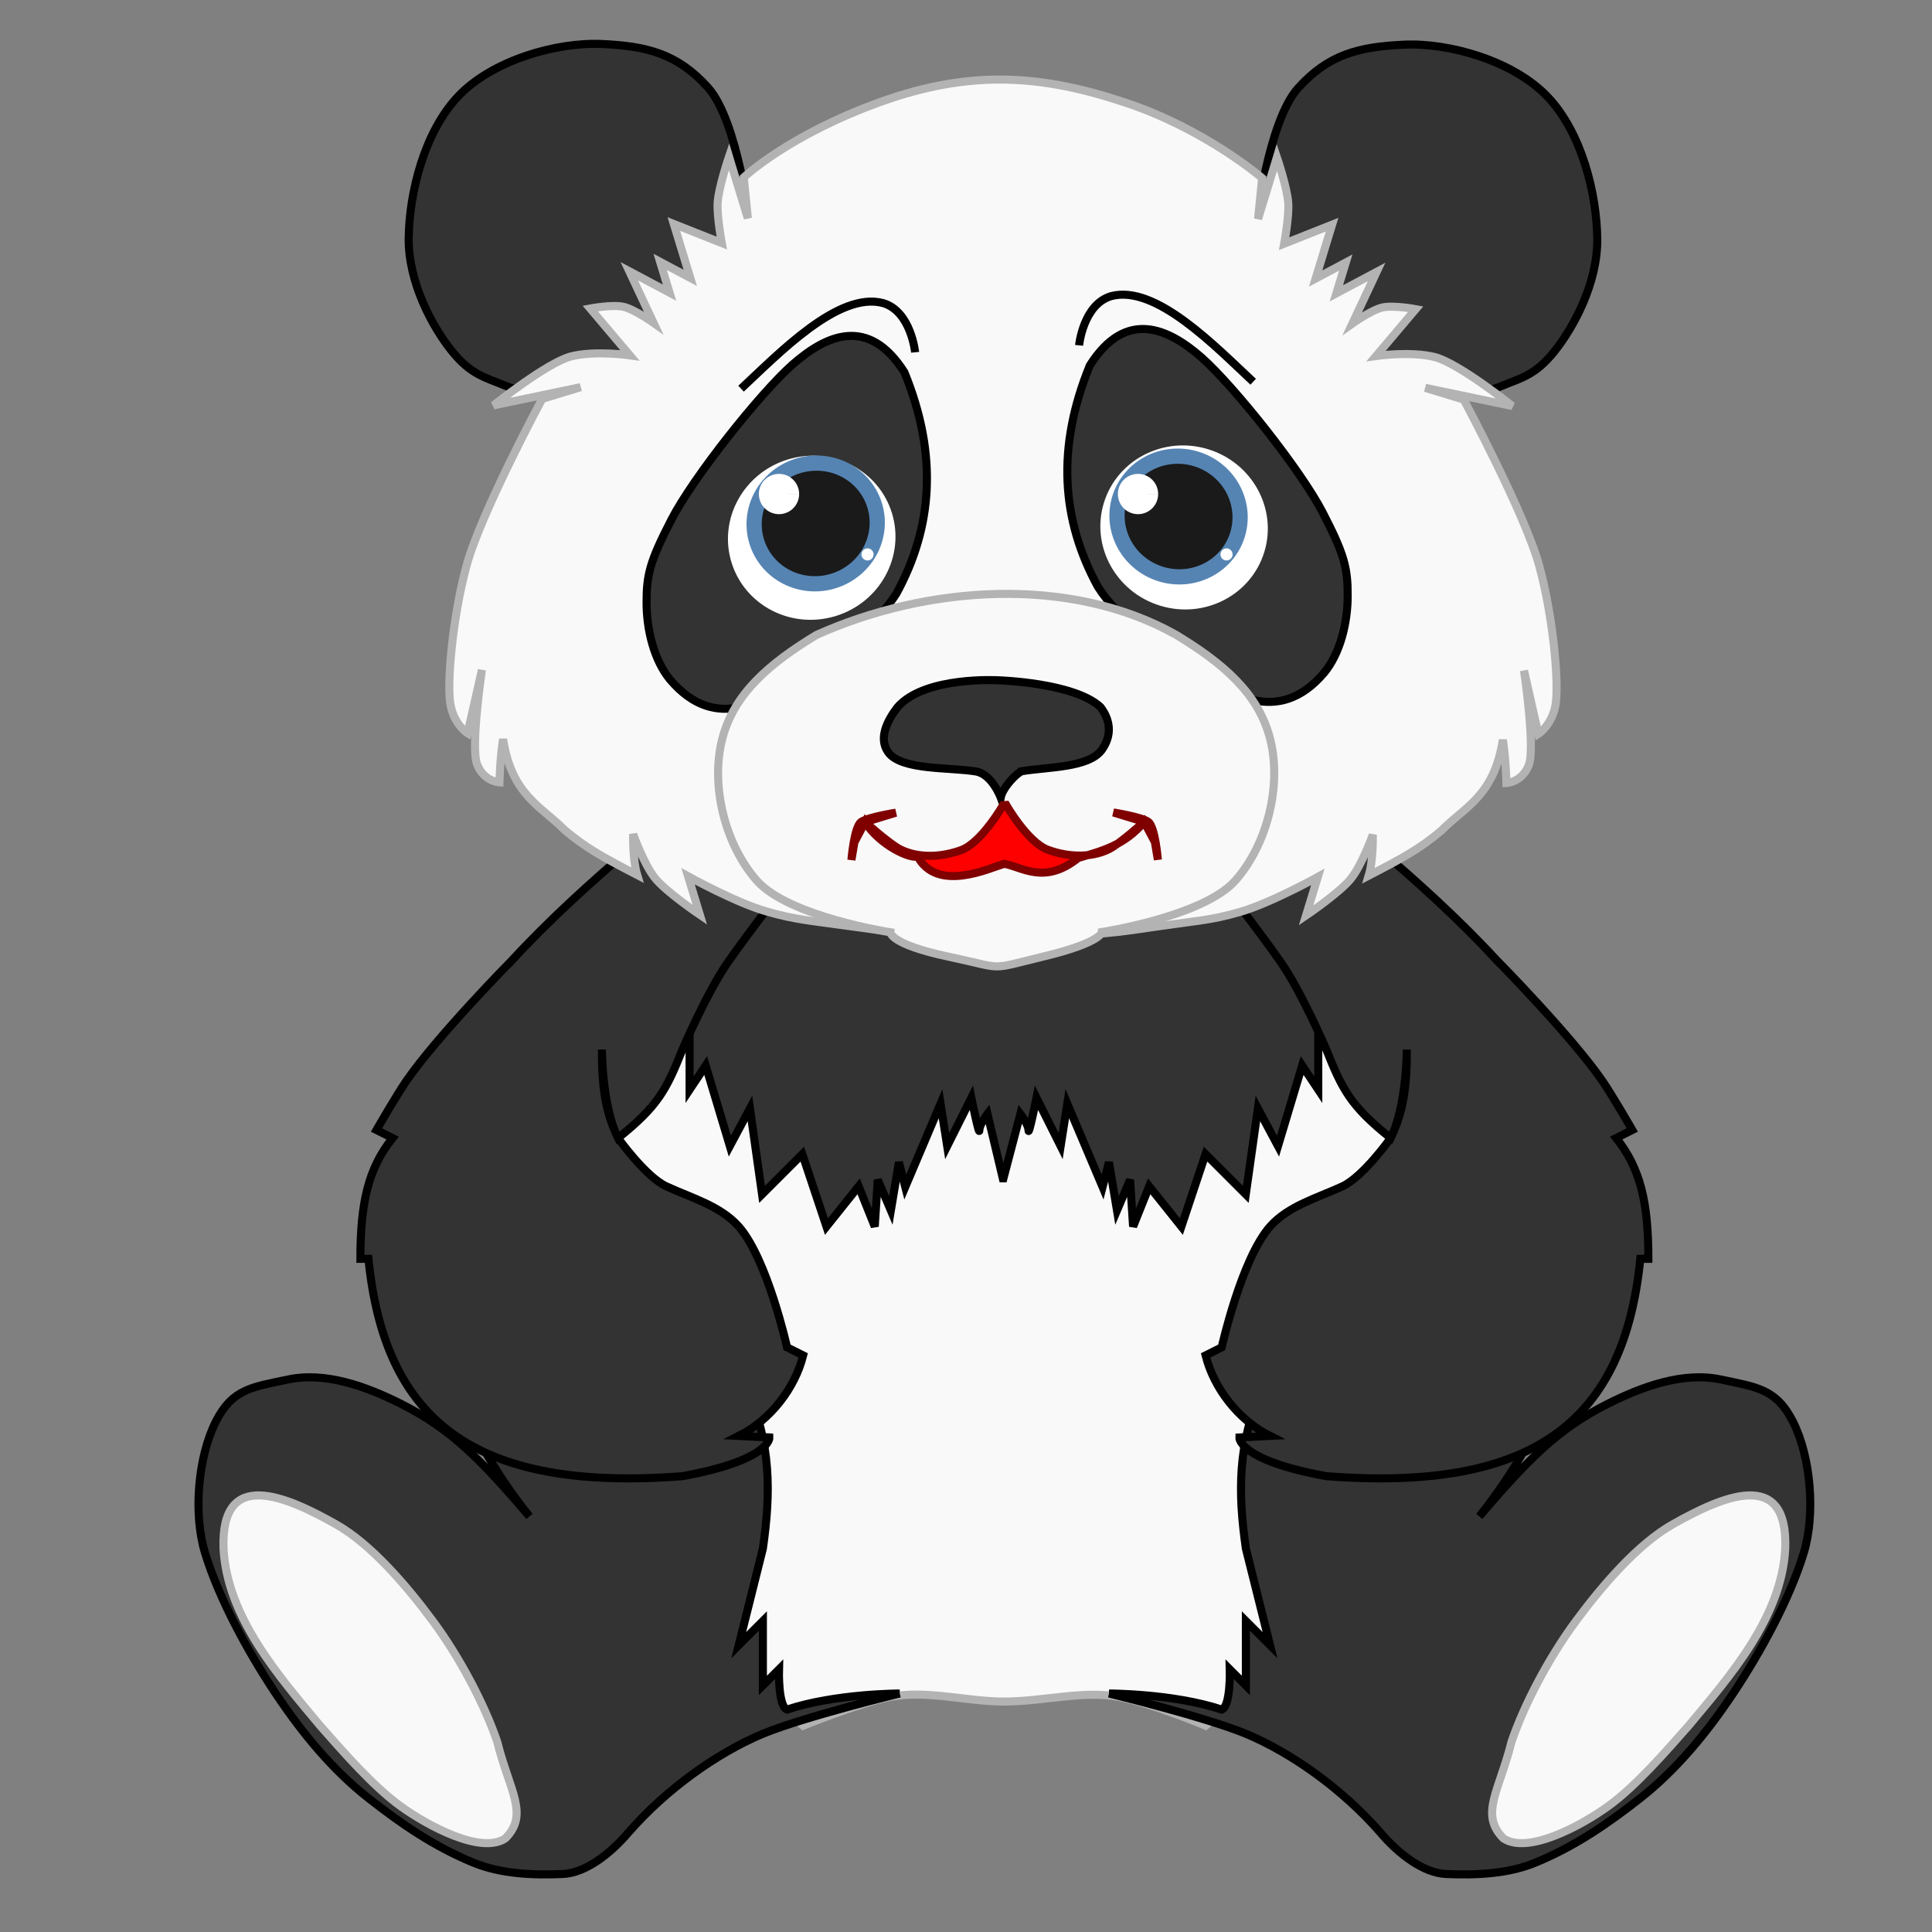 <?xml version="1.0" encoding="UTF-8" standalone="no"?>
<!-- Created with Inkscape (http://www.inkscape.org/) -->

<svg
   xmlns:dc="http://purl.org/dc/elements/1.1/"
   xmlns:cc="http://creativecommons.org/ns#"
   xmlns:rdf="http://www.w3.org/1999/02/22-rdf-syntax-ns#"
   xmlns:svg="http://www.w3.org/2000/svg"
   xmlns="http://www.w3.org/2000/svg"
   xmlns:sodipodi="http://sodipodi.sourceforge.net/DTD/sodipodi-0.dtd"
   xmlns:inkscape="http://www.inkscape.org/namespaces/inkscape"
   width="240"
   height="240"
   viewBox="0 0 63.5 63.5"
   version="1.1"
   id="svg87"
   inkscape:version="0.92.5 (2060ec1f9f, 2020-04-08)"
   sodipodi:docname="panda_sit.svg">
  <rect x="0" y="0" width="63.5" height="63.5" fill="#808080" stroke="none"/>
  <defs
     id="defs81" />
  <sodipodi:namedview
     id="base"
     pagecolor="#ffffff"
     bordercolor="#666666"
     borderopacity="1.0"
     inkscape:pageopacity="0.0"
     inkscape:pageshadow="2"
     inkscape:zoom="2.8"
     inkscape:cx="74.733971"
     inkscape:cy="115.28419"
     inkscape:document-units="px"
     inkscape:current-layer="layer1"
     showgrid="true"
     units="px"
     showguides="false"
     inkscape:window-width="1848"
     inkscape:window-height="1016"
     inkscape:window-x="72"
     inkscape:window-y="27"
     inkscape:window-maximized="1">
    <inkscape:grid
       type="xygrid"
       id="grid89" />
  </sodipodi:namedview>
  <g
     inkscape:label="Layer 1"
     inkscape:groupmode="layer"
     id="layer1"
     transform="translate(0,-233.5)">
    <path
       style="fill:#f9f9f9;stroke:#b3b3b3;stroke-width:0.265px;stroke-linecap:butt;stroke-linejoin:miter;stroke-opacity:1"
       d="m 29.25,289.272 c -1.028,0.206 -2.853,0.948 -2.853,0.948 0,0 -3.703,-3.073 -5.259,-5.589 -3.973,-5.986 -2.885,-16.983 1.29,-22.192 0,0 3.008,2.686 5.126,3.44 1.488,0.529 5.457,0.529 5.457,0.529 0,0 3.969,0 5.457,-0.529 2.119,-0.753 5.126,-3.44 5.126,-3.44 4.174,5.209 5.262,16.206 1.29,22.192 -1.555,2.516 -5.259,5.589 -5.259,5.589 0,0 -1.717,-0.726 -2.853,-0.948 -1.136,-0.222 -2.501,0.153 -3.761,0.154 -1.26,7.9e-4 -2.522,-0.388 -3.761,-0.154 z"
       id="path76-5-1"
       inkscape:connector-curvature="0"
       sodipodi:nodetypes="ccccscsccczzc"
       inkscape:export-xdpi="96"
       inkscape:export-ydpi="96" />
    <path
       style="fill:#333333;stroke:#000000;stroke-width:0.265px;stroke-linecap:butt;stroke-linejoin:miter;stroke-opacity:1"
       d="m 29.572,289.161 c 0,0 -2.117,0 -3.704,0.529 -0.3,-0.106 -0.265,-1.323 -0.265,-1.323 l -0.529,0.529 v -2.117 l -0.794,0.794 0.794,-3.175 c 0.265,-1.852 0.273,-3.433 -0.529,-5.292 -0.819,-1.074 -3.215,-2.395 -3.969,-2.381 -1.146,0.021 -2.323,0.556 -3.175,1.323 -0.821,0.74 -1.587,2.91 -1.587,2.91 0,0 0.529,1.058 1.587,2.381 -1.587,-1.852 -2.557,-2.863 -4.233,-3.704 -1.129,-0.566 -2.469,-1.056 -3.704,-0.794 -1.174,0.249 -1.82,0.304 -2.365,1.373 -0.6,1.179 -0.747,3.05 -0.364,4.316 0.461,1.522 1.433,3.291 2.315,4.614 0.882,1.323 1.878,2.528 3.059,3.456 1.085,0.853 2.151,1.583 3.44,2.117 0.911,0.377 1.96,0.419 2.946,0.377 0.731,-0.031 1.552,-0.642 2.175,-1.381 1.225,-1.4 2.887,-2.594 4.404,-3.229 1.395,-0.571 4.498,-1.323 4.498,-1.323 z"
       id="path186-9"
       inkscape:connector-curvature="0"
       sodipodi:nodetypes="ccccccccssccssssssssccc"
       inkscape:export-xdpi="96"
       inkscape:export-ydpi="96" />
    <path
       style="fill:#f9f9f9;stroke:#b3b3b3;stroke-width:0.265px;stroke-linecap:butt;stroke-linejoin:miter;stroke-opacity:1"
       d="m 11.051,283.605 c 1.126,0.637 2.283,1.971 3.175,3.175 0.892,1.204 1.703,2.751 2.117,3.969 0.398,1.608 1.058,2.381 0.265,3.175 -0.794,0.529 -2.534,-0.405 -3.44,-1.058 -0.906,-0.653 -1.9,-1.801 -2.646,-2.646 -1.323,-1.587 -3.059,-3.553 -3.175,-5.821 -0.099,-2.685 2.077,-1.712 3.704,-0.794 z"
       id="path188-2"
       inkscape:connector-curvature="0"
       sodipodi:nodetypes="czcczccc"
       inkscape:export-xdpi="96"
       inkscape:export-ydpi="96" />
    <path
       style="fill:#333333;stroke:#000000;stroke-width:0.265px;stroke-linecap:butt;stroke-linejoin:miter;stroke-opacity:1"
       d="m 36.451,289.161 c 0,0 2.117,0 3.704,0.529 0.3,-0.106 0.265,-1.323 0.265,-1.323 l 0.529,0.529 v -2.117 l 0.794,0.794 -0.794,-3.175 c -0.265,-1.852 -0.273,-3.433 0.529,-5.292 0.819,-1.074 3.215,-2.395 3.969,-2.381 1.146,0.021 2.323,0.556 3.175,1.323 0.821,0.74 1.587,2.91 1.587,2.91 0,0 -0.529,1.058 -1.587,2.381 1.587,-1.852 2.557,-2.863 4.233,-3.704 1.129,-0.566 2.469,-1.056 3.704,-0.794 1.174,0.249 1.82,0.304 2.365,1.373 0.6,1.179 0.747,3.05 0.364,4.316 -0.461,1.522 -1.433,3.291 -2.315,4.614 -0.882,1.323 -1.878,2.528 -3.059,3.456 -1.085,0.853 -2.151,1.583 -3.44,2.117 -0.911,0.377 -1.96,0.419 -2.946,0.377 -0.731,-0.031 -1.552,-0.642 -2.175,-1.381 -1.225,-1.4 -2.887,-2.594 -4.404,-3.229 -1.395,-0.571 -4.498,-1.323 -4.498,-1.323 z"
       id="path186-2-8"
       inkscape:connector-curvature="0"
       sodipodi:nodetypes="ccccccccssccssssssssccc"
       inkscape:export-xdpi="96"
       inkscape:export-ydpi="96" />
    <path
       style="fill:#333333;stroke:#000000;stroke-width:0.265px;stroke-linecap:butt;stroke-linejoin:miter;stroke-opacity:1"
       d="m 32.959,272.228 -0.503,-2.117 c 0,0 -0.265,0.347 -0.265,0.529 0,0.259 -0.265,-1.058 -0.265,-1.058 l -0.794,1.587 -0.219,-1.393 -1.159,2.736 -0.209,-0.814 -0.265,1.587 -0.43,-1.009 -0.099,1.538 -0.529,-1.323 -1.058,1.323 -0.794,-2.381 -1.323,1.323 -0.398,-2.824 -0.661,1.236 -0.794,-2.646 -0.529,0.794 v -2.381 l -0.794,0.794 v -2.117 l -1.058,0.529 0.299,-1.797 -1.358,-0.055 c 0,0 0.638,-1.302 1.232,-2.326 0.319,-0.55 1.678,-2.172 1.678,-2.172 1.988,1.651 2.749,2.368 5.292,2.646 1.587,0.265 3.413,0.529 5.003,0.529 1.85,0 3.395,-0.36 5.078,-0.529 2.543,-0.278 3.303,-0.995 5.292,-2.646 0,0 1.359,1.622 1.678,2.172 0.594,1.023 1.232,2.326 1.232,2.326 l -1.358,0.055 0.299,1.797 -1.058,-0.529 v 2.117 l -0.794,-0.794 v 2.381 l -0.529,-0.794 -0.794,2.646 -0.661,-1.236 -0.398,2.824 -1.323,-1.323 -0.794,2.381 -1.058,-1.323 -0.529,1.323 -0.099,-1.538 -0.43,1.009 -0.265,-1.587 -0.209,0.814 -1.159,-2.736 -0.219,1.393 -0.794,-1.587 c 0,0 -0.265,1.317 -0.265,1.058 0,-0.182 -0.265,-0.529 -0.265,-0.529 l -0.556,2.117 z"
       id="path126-5-2"
       inkscape:connector-curvature="0"
       sodipodi:nodetypes="ccsccccccccccccccccccccccsccsccsccccccccccccccccccccccsccc"
       inkscape:export-xdpi="96"
       inkscape:export-ydpi="96" />
    <path
       style="fill:#333333;stroke:#000000;stroke-width:0.265px;stroke-linecap:butt;stroke-linejoin:miter;stroke-opacity:1"
       d="m 16.806,265.084 c 0,0 -2.433,2.467 -3.451,3.945 -0.335,0.487 -0.981,1.611 -0.981,1.611 l 0.529,0.265 c -0.796,0.994 -1.058,2.117 -1.058,3.969 h 0.265 c 0.529,5.292 3.44,7.673 10.319,7.144 2.91,-0.529 2.861,-1.273 2.861,-1.273 l -1.009,-0.05 c 1.058,-0.529 1.852,-1.588 2.117,-2.646 l -0.529,-0.265 c 0,0 -0.646,-2.9 -1.587,-3.969 -0.6,-0.681 -1.557,-0.942 -2.381,-1.323 -0.684,-0.316 -1.588,-1.587 -1.588,-1.587 -0.319,-0.684 -0.539,-1.37 -0.529,-2.91 0,0 0,1.852 0.529,2.91 1.323,-1.058 1.588,-1.587 2.117,-2.91 0,0 0.794,-1.852 1.472,-2.836 0.695,-1.009 2.232,-2.985 2.232,-2.985 -2.117,-1.058 -3.44,-2.381 -3.44,-2.381 0,0 -3.426,2.607 -5.887,5.292 z"
       id="path169-2"
       inkscape:connector-curvature="0"
       sodipodi:nodetypes="cscccccscccssccccscccc"
       inkscape:export-xdpi="96"
       inkscape:export-ydpi="96" />
    <path
       style="fill:#333333;stroke:#000000;stroke-width:0.265px;stroke-linecap:butt;stroke-linejoin:miter;stroke-opacity:1"
       d="m 49.217,265.084 c 0,0 2.433,2.467 3.451,3.945 0.335,0.487 0.981,1.611 0.981,1.611 l -0.529,0.265 c 0.796,0.994 1.058,2.117 1.058,3.969 h -0.265 c -0.529,5.292 -3.44,7.673 -10.319,7.144 -2.91,-0.529 -2.861,-1.273 -2.861,-1.273 l 1.009,-0.05 c -1.058,-0.529 -1.852,-1.588 -2.117,-2.646 l 0.529,-0.265 c 0,0 0.646,-2.9 1.587,-3.969 0.6,-0.681 1.557,-0.942 2.381,-1.323 0.684,-0.316 1.587,-1.587 1.587,-1.587 0.319,-0.684 0.539,-1.37 0.529,-2.91 0,0 0,1.852 -0.529,2.91 -1.323,-1.058 -1.587,-1.587 -2.117,-2.91 0,0 -0.794,-1.852 -1.472,-2.836 -0.695,-1.009 -2.232,-2.985 -2.232,-2.985 2.117,-1.058 3.44,-2.381 3.44,-2.381 0,0 3.426,2.607 5.887,5.292 z"
       id="path169-6-5"
       inkscape:connector-curvature="0"
       sodipodi:nodetypes="cscccccscccssccccscccc"
       inkscape:export-xdpi="96"
       inkscape:export-ydpi="96" />
    <path
       style="fill:#333333;stroke:#000000;stroke-width:0.265px;stroke-linecap:butt;stroke-linejoin:miter;stroke-opacity:1"
       d="m 24.657,240.926 c 0,0 -0.399,-3.454 -1.392,-4.554 -0.994,-1.1 -1.986,-1.358 -3.479,-1.426 -1.493,-0.069 -3.609,0.534 -4.73,1.723 -1.121,1.188 -1.603,3.182 -1.623,4.646 -0.02,1.464 0.782,2.933 1.413,3.718 0.631,0.785 1.093,0.866 1.729,1.131 0.838,0.349 2.664,0.569 2.664,0.569 z"
       id="path3829-7"
       inkscape:connector-curvature="0"
       sodipodi:nodetypes="czzzzzscc"
       inkscape:export-xdpi="96"
       inkscape:export-ydpi="96" />
    <path
       style="fill:#333333;stroke:#000000;stroke-width:0.265px;stroke-linecap:butt;stroke-linejoin:miter;stroke-opacity:1"
       d="m 41.274,240.948 c 0,0 0.399,-3.454 1.392,-4.554 0.994,-1.1 1.986,-1.358 3.479,-1.426 1.493,-0.069 3.609,0.534 4.73,1.723 1.121,1.188 1.603,3.182 1.623,4.646 0.02,1.464 -0.782,2.933 -1.413,3.718 -0.631,0.785 -1.093,0.866 -1.729,1.131 -0.838,0.349 -2.664,0.569 -2.664,0.569 z"
       id="path3829-2-9"
       inkscape:connector-curvature="0"
       sodipodi:nodetypes="czzzzzscc"
       inkscape:export-xdpi="96"
       inkscape:export-ydpi="96" />
    <path
       style="fill:#f9f9f9;stroke:#b3b3b3;stroke-width:0.265px;stroke-linecap:butt;stroke-linejoin:miter;stroke-opacity:1"
       d="m 28.681,264.043 c -2.168,-0.305 -2.489,-0.299 -3.5,-0.59 -1.011,-0.29 -2.566,-1.152 -2.566,-1.152 l 0.387,1.265 c 0,0 -1.111,-0.75 -1.476,-1.209 -0.366,-0.458 -0.717,-1.441 -0.717,-1.441 0,0 -0.021,0.836 0.134,1.342 -1.159,-0.6 -1.701,-0.9 -2.39,-1.483 -0.773,-0.787 -1.729,-1.131 -2.018,-2.98 -0.098,0.583 -0.119,1.42 -0.119,1.42 0,0 -0.525,-0.028 -0.738,-0.604 -0.213,-0.577 0.161,-3.093 0.161,-3.093 l -0.471,2.081 c 0,0 -0.437,-0.272 -0.562,-0.935 -0.126,-0.663 0.063,-2.872 0.533,-4.59 0.47,-1.718 2.48,-5.462 2.48,-5.462 l 1.265,-0.387 -2.861,0.598 c 0,0 1.762,-1.411 2.551,-1.61 0.789,-0.199 1.926,-0.035 1.926,-0.035 l -1.301,-1.539 c 0,0 0.729,-0.136 1.089,-0.056 0.36,0.08 0.991,0.527 0.991,0.527 l -0.795,-1.694 1.322,0.703 -0.309,-1.012 0.991,0.527 -0.541,-1.771 1.575,0.625 c 0,0 -0.166,-0.894 -0.134,-1.342 0.037,-0.513 0.372,-1.497 0.372,-1.497 l 0.619,2.024 -0.134,-1.342 c 0,0 1.457,-1.388 4.498,-2.482 3.041,-1.094 5.388,-0.862 8.043,0.022 2.655,0.884 4.498,2.482 4.498,2.482 l -0.134,1.342 0.619,-2.024 c 0,0 0.335,0.984 0.372,1.497 0.032,0.449 -0.134,1.342 -0.134,1.342 l 1.575,-0.625 -0.541,1.771 0.991,-0.527 -0.309,1.012 1.322,-0.703 -0.795,1.694 c 0,0 0.631,-0.447 0.991,-0.527 0.36,-0.08 1.089,0.056 1.089,0.056 l -1.301,1.539 c 0,0 1.137,-0.164 1.926,0.035 0.789,0.199 2.551,1.61 2.551,1.61 l -2.861,-0.598 1.265,0.387 c 0,0 2.01,3.744 2.48,5.462 0.47,1.718 0.659,3.927 0.533,4.59 -0.126,0.663 -0.562,0.935 -0.562,0.935 l -0.471,-2.081 c 0,0 0.374,2.516 0.161,3.093 -0.213,0.577 -0.738,0.604 -0.738,0.604 0,0 -0.021,-0.836 -0.119,-1.42 -0.288,1.849 -1.245,2.193 -2.018,2.98 -0.689,0.583 -1.231,0.882 -2.39,1.483 0.155,-0.506 0.134,-1.342 0.134,-1.342 0,0 -0.352,0.982 -0.717,1.441 -0.366,0.458 -1.476,1.209 -1.476,1.209 l 0.387,-1.265 c 0,0 -1.555,0.862 -2.566,1.152 -1.011,0.29 -1.258,0.257 -3.5,0.59 -2.242,0.333 -6.4,0.283 -8.569,-0.022 z"
       id="path3818-0"
       inkscape:connector-curvature="0"
       sodipodi:nodetypes="zzcczccccczcczzccczcczcccccccsccczzcccsccccccczcczccczzcczccccczcczzz"
       inkscape:export-xdpi="96"
       inkscape:export-ydpi="96" />
    <path
       style="fill:#333333;stroke:#000000;stroke-width:0.265px;stroke-linecap:butt;stroke-linejoin:miter;stroke-opacity:1"
       d="m 26.05,245.48 c -1.078,0.955 -3.264,3.71 -3.977,5.089 -0.714,1.38 -0.824,1.823 -0.822,2.741 0.002,0.918 0.255,1.901 0.774,2.53 1.522,1.784 3.148,0.711 4.611,-0.303 0.926,-0.638 2.145,-1.454 2.825,-2.524 1.201,-2.198 1.37,-4.569 0.266,-7.275 -1.197,-1.887 -2.595,-1.205 -3.676,-0.259 z"
       id="path3943-6"
       inkscape:connector-curvature="0"
       sodipodi:nodetypes="czzccccc"
       inkscape:export-xdpi="96"
       inkscape:export-ydpi="96" />
    <ellipse
       style="fill:#ffffff;fill-opacity:1;stroke:#333333;stroke-width:0.279;stroke-opacity:1"
       id="path3945-06"
       ry="2.83"
       rx="2.898"
       cy="248"
       cx="-47.923"
       transform="rotate(-17)"
       inkscape:export-xdpi="96"
       inkscape:export-ydpi="96" />
    <path
       style="fill:#1a1a1a;fill-opacity:1;stroke:#5584b3;stroke-width:0.5;stroke-opacity:1"
       d="m 28.748,250.112 a 1.979,2.027 73 0 1 -1.36,2.485 1.979,2.027 73 0 1 -2.517,-1.3 1.979,2.027 73 0 1 1.36,-2.485 1.979,2.027 73 0 1 2.517,1.3 z"
       id="path3945-0-2"
       inkscape:connector-curvature="0"
       inkscape:export-xdpi="96"
       inkscape:export-ydpi="96" />
    <path
       style="fill:none;stroke:#000000;stroke-width:0.265px;stroke-linecap:butt;stroke-linejoin:miter;stroke-opacity:1"
       d="m 24.356,246.275 c 1.238,-1.151 3.205,-3.211 4.674,-2.812 0.914,0.274 1.048,1.616 1.048,1.616"
       id="path3962-61"
       inkscape:connector-curvature="0"
       sodipodi:nodetypes="ccc"
       inkscape:export-xdpi="96"
       inkscape:export-ydpi="96" />
    <path
       style="fill:#333333;stroke:#000000;stroke-width:0.265px;stroke-linecap:butt;stroke-linejoin:miter;stroke-opacity:1"
       d="m 39.496,245.253 c 1.078,0.955 3.264,3.71 3.977,5.089 0.714,1.38 0.824,1.823 0.822,2.741 -0.002,0.918 -0.255,1.901 -0.774,2.53 -1.522,1.784 -3.148,0.711 -4.611,-0.303 -0.926,-0.638 -2.145,-1.454 -2.825,-2.524 -1.201,-2.198 -1.37,-4.569 -0.266,-7.275 1.197,-1.887 2.595,-1.205 3.676,-0.259 z"
       id="path3943-3-7"
       inkscape:connector-curvature="0"
       sodipodi:nodetypes="czzccccc"
       inkscape:export-xdpi="96"
       inkscape:export-ydpi="96" />
    <ellipse
       style="fill:#ffffff;fill-opacity:1;stroke:#333333;stroke-width:0.279;stroke-opacity:1"
       id="path3945-6-9"
       ry="2.83"
       rx="2.898"
       cy="228.618"
       cx="-110.538"
       transform="matrix(-0.956,-0.292,-0.292,0.956,0,0)"
       inkscape:export-xdpi="96"
       inkscape:export-ydpi="96" />
    <path
       style="fill:#1a1a1a;fill-opacity:1;stroke:#5584b3;stroke-width:0.5;stroke-opacity:1"
       d="m 36.798,249.884 a 2.027,1.979 17 0 0 1.36,2.485 2.027,1.979 17 0 0 2.517,-1.3 2.027,1.979 17 0 0 -1.36,-2.485 2.027,1.979 17 0 0 -2.517,1.3 z"
       id="path3945-0-0-2"
       inkscape:connector-curvature="0"
       inkscape:export-xdpi="96"
       inkscape:export-ydpi="96" />
    <path
       style="fill:none;stroke:#000000;stroke-width:0.265px;stroke-linecap:butt;stroke-linejoin:miter;stroke-opacity:1"
       d="m 41.189,246.047 c -1.238,-1.151 -3.205,-3.211 -4.674,-2.812 -0.914,0.274 -1.048,1.616 -1.048,1.616"
       id="path3962-6-0"
       inkscape:connector-curvature="0"
       sodipodi:nodetypes="ccc"
       inkscape:export-xdpi="96"
       inkscape:export-ydpi="96" />
    <path
       style="fill:#f9f9f9;stroke:#b3b3b3;stroke-width:0.265px;stroke-linecap:butt;stroke-linejoin:miter;stroke-opacity:1"
       d="m 31.17,264.942 c -1.931,-0.41 -1.905,-0.801 -1.905,-0.801 0,0 -3.35,-0.514 -4.393,-1.7 -1.044,-1.187 -1.521,-3.113 -1.139,-4.632 0.382,-1.519 1.572,-2.511 3.099,-3.438 3.608,-1.625 8.326,-1.969 11.819,-0.008 1.528,0.926 2.717,1.918 3.099,3.438 0.382,1.519 -0.096,3.445 -1.139,4.632 -1.044,1.187 -4.393,1.7 -4.393,1.7 0,0 -0.007,0.344 -1.905,0.801 -1.898,0.457 -1.211,0.417 -3.142,0.008 z"
       id="path3997-2"
       inkscape:connector-curvature="0"
       sodipodi:nodetypes="zczzcczzczz"
       inkscape:export-xdpi="96"
       inkscape:export-ydpi="96" />
    <path
       style="fill:#333333;stroke:#000000;stroke-width:0.265px;stroke-linecap:butt;stroke-linejoin:miter;stroke-opacity:1"
       d="m 33.59,258.847 c 0.855,-0.144 2.212,-0.106 2.635,-0.715 0.318,-0.458 0.284,-0.948 -0.054,-1.392 -0.867,-0.807 -3.349,-0.88 -3.349,-0.88 0,0 -2.428,-0.149 -3.327,0.888 -0.337,0.444 -0.625,1.011 -0.307,1.47 0.423,0.609 2.033,0.494 2.888,0.638 0.529,0.089 0.815,0.858 0.815,0.858 0.068,-0.341 0.549,-0.832 0.699,-0.865 z"
       id="path4014-6-3"
       inkscape:connector-curvature="0"
       sodipodi:nodetypes="csccccccc"
       inkscape:export-xdpi="96"
       inkscape:export-ydpi="96" />
    <path
       style="fill:#ff0000;stroke:#800000;stroke-width:0.265px;stroke-linecap:butt;stroke-linejoin:miter;stroke-opacity:1"
       d="m 33.004,261.891 c 0.583,0.098 1.321,0.703 2.432,-0.19 0.759,-0.232 1.502,-0.396 2.171,-1.187 0.176,0.33 0.351,0.661 0.351,0.661 l 0.098,0.583 c 0,0 -0.086,-1.084 -0.317,-1.248 -0.224,-0.16 -1.145,-0.306 -1.145,-0.306 l 1.012,0.309 c 0,0 -0.808,0.725 -1.162,0.9 -0.602,0.298 -1.372,0.25 -2.002,0.018 -0.667,-0.246 -1.37,-1.474 -1.37,-1.474 l -0.105,0.007 c 0,0 -0.702,1.227 -1.369,1.474 -0.63,0.233 -1.4,0.28 -2.002,-0.018 -0.354,-0.175 -1.162,-0.9 -1.162,-0.9 l 1.012,-0.309 c 0,0 -0.921,0.146 -1.145,0.306 -0.23,0.164 -0.317,1.248 -0.317,1.248 l 0.098,-0.583 c 0,0 0.176,-0.33 0.351,-0.661 0.484,0.763 1.476,1.209 1.729,1.131 0.64,1.188 2.334,0.393 2.84,0.239 z"
       id="path44-6-7"
       inkscape:connector-curvature="0"
       sodipodi:nodetypes="cccccsccssccssccsccccc"
       inkscape:export-xdpi="96"
       inkscape:export-ydpi="96" />
    <path
       style="fill:#f9f9f9;stroke:#b3b3b3;stroke-width:0.265px;stroke-linecap:butt;stroke-linejoin:miter;stroke-opacity:1"
       d="m 54.972,283.605 c -1.126,0.637 -2.283,1.971 -3.175,3.175 -0.892,1.204 -1.703,2.751 -2.117,3.969 -0.398,1.608 -1.058,2.381 -0.265,3.175 0.794,0.529 2.534,-0.405 3.44,-1.058 0.906,-0.653 1.9,-1.801 2.646,-2.646 1.323,-1.587 3.059,-3.553 3.175,-5.821 0.099,-2.685 -2.077,-1.712 -3.704,-0.794 z"
       id="path188-9-9"
       inkscape:connector-curvature="0"
       sodipodi:nodetypes="czcczccc"
       inkscape:export-xdpi="96"
       inkscape:export-ydpi="96" />
    <path
       style="fill:#ffffff;fill-rule:evenodd;stroke-width:0.265"
       id="path1156"
       sodipodi:type="arc"
       sodipodi:cx="25.60334"
       sodipodi:cy="249.73824"
       sodipodi:rx="0.66145831"
       sodipodi:ry="0.66145831"
       sodipodi:start="0"
       sodipodi:end="6.2792758"
       d="m 26.265,249.738 a 0.661,0.661 0 0 1 -0.661,0.661 0.661,0.661 0 0 1 -0.662,-0.66 0.661,0.661 0 0 1 0.66,-0.663 0.661,0.661 0 0 1 0.663,0.659 l -0.661,0.003 z"
       inkscape:export-xdpi="96"
       inkscape:export-ydpi="96" />
    <path
       style="fill:#ffffff;fill-rule:evenodd;stroke-width:0.079"
       id="path1156-7"
       sodipodi:type="arc"
       sodipodi:cx="28.513758"
       sodipodi:cy="251.72261"
       sodipodi:rx="0.1984375"
       sodipodi:ry="0.1984375"
       sodipodi:start="0"
       sodipodi:end="6.2792758"
       d="m 28.712,251.723 a 0.198,0.198 0 0 1 -0.198,0.198 0.198,0.198 0 0 1 -0.199,-0.198 0.198,0.198 0 0 1 0.198,-0.199 0.198,0.198 0 0 1 0.199,0.198 l -0.198,7.8e-4 z"
       inkscape:export-xdpi="96"
       inkscape:export-ydpi="96" />
    <path
       style="fill:#ffffff;fill-rule:evenodd;stroke-width:0.265"
       id="path1156-3"
       sodipodi:type="arc"
       sodipodi:cx="37.403481"
       sodipodi:cy="249.73824"
       sodipodi:rx="0.66145831"
       sodipodi:ry="0.66145831"
       sodipodi:start="0"
       sodipodi:end="6.2792758"
       d="m 38.065,249.738 a 0.661,0.661 0 0 1 -0.661,0.661 0.661,0.661 0 0 1 -0.662,-0.66 0.661,0.661 0 0 1 0.66,-0.663 0.661,0.661 0 0 1 0.663,0.659 l -0.661,0.003 z"
       inkscape:export-xdpi="96"
       inkscape:export-ydpi="96" />
    <path
       style="fill:#ffffff;fill-rule:evenodd;stroke-width:0.079"
       id="path1156-7-6"
       sodipodi:type="arc"
       sodipodi:cx="40.313896"
       sodipodi:cy="251.72258"
       sodipodi:rx="0.1984375"
       sodipodi:ry="0.1984375"
       sodipodi:start="0"
       sodipodi:end="6.2792758"
       d="m 40.512,251.723 a 0.198,0.198 0 0 1 -0.198,0.198 0.198,0.198 0 0 1 -0.199,-0.198 0.198,0.198 0 0 1 0.198,-0.199 0.198,0.198 0 0 1 0.199,0.198 l -0.198,7.8e-4 z"
       inkscape:export-xdpi="96"
       inkscape:export-ydpi="96" />
  </g>
</svg>
